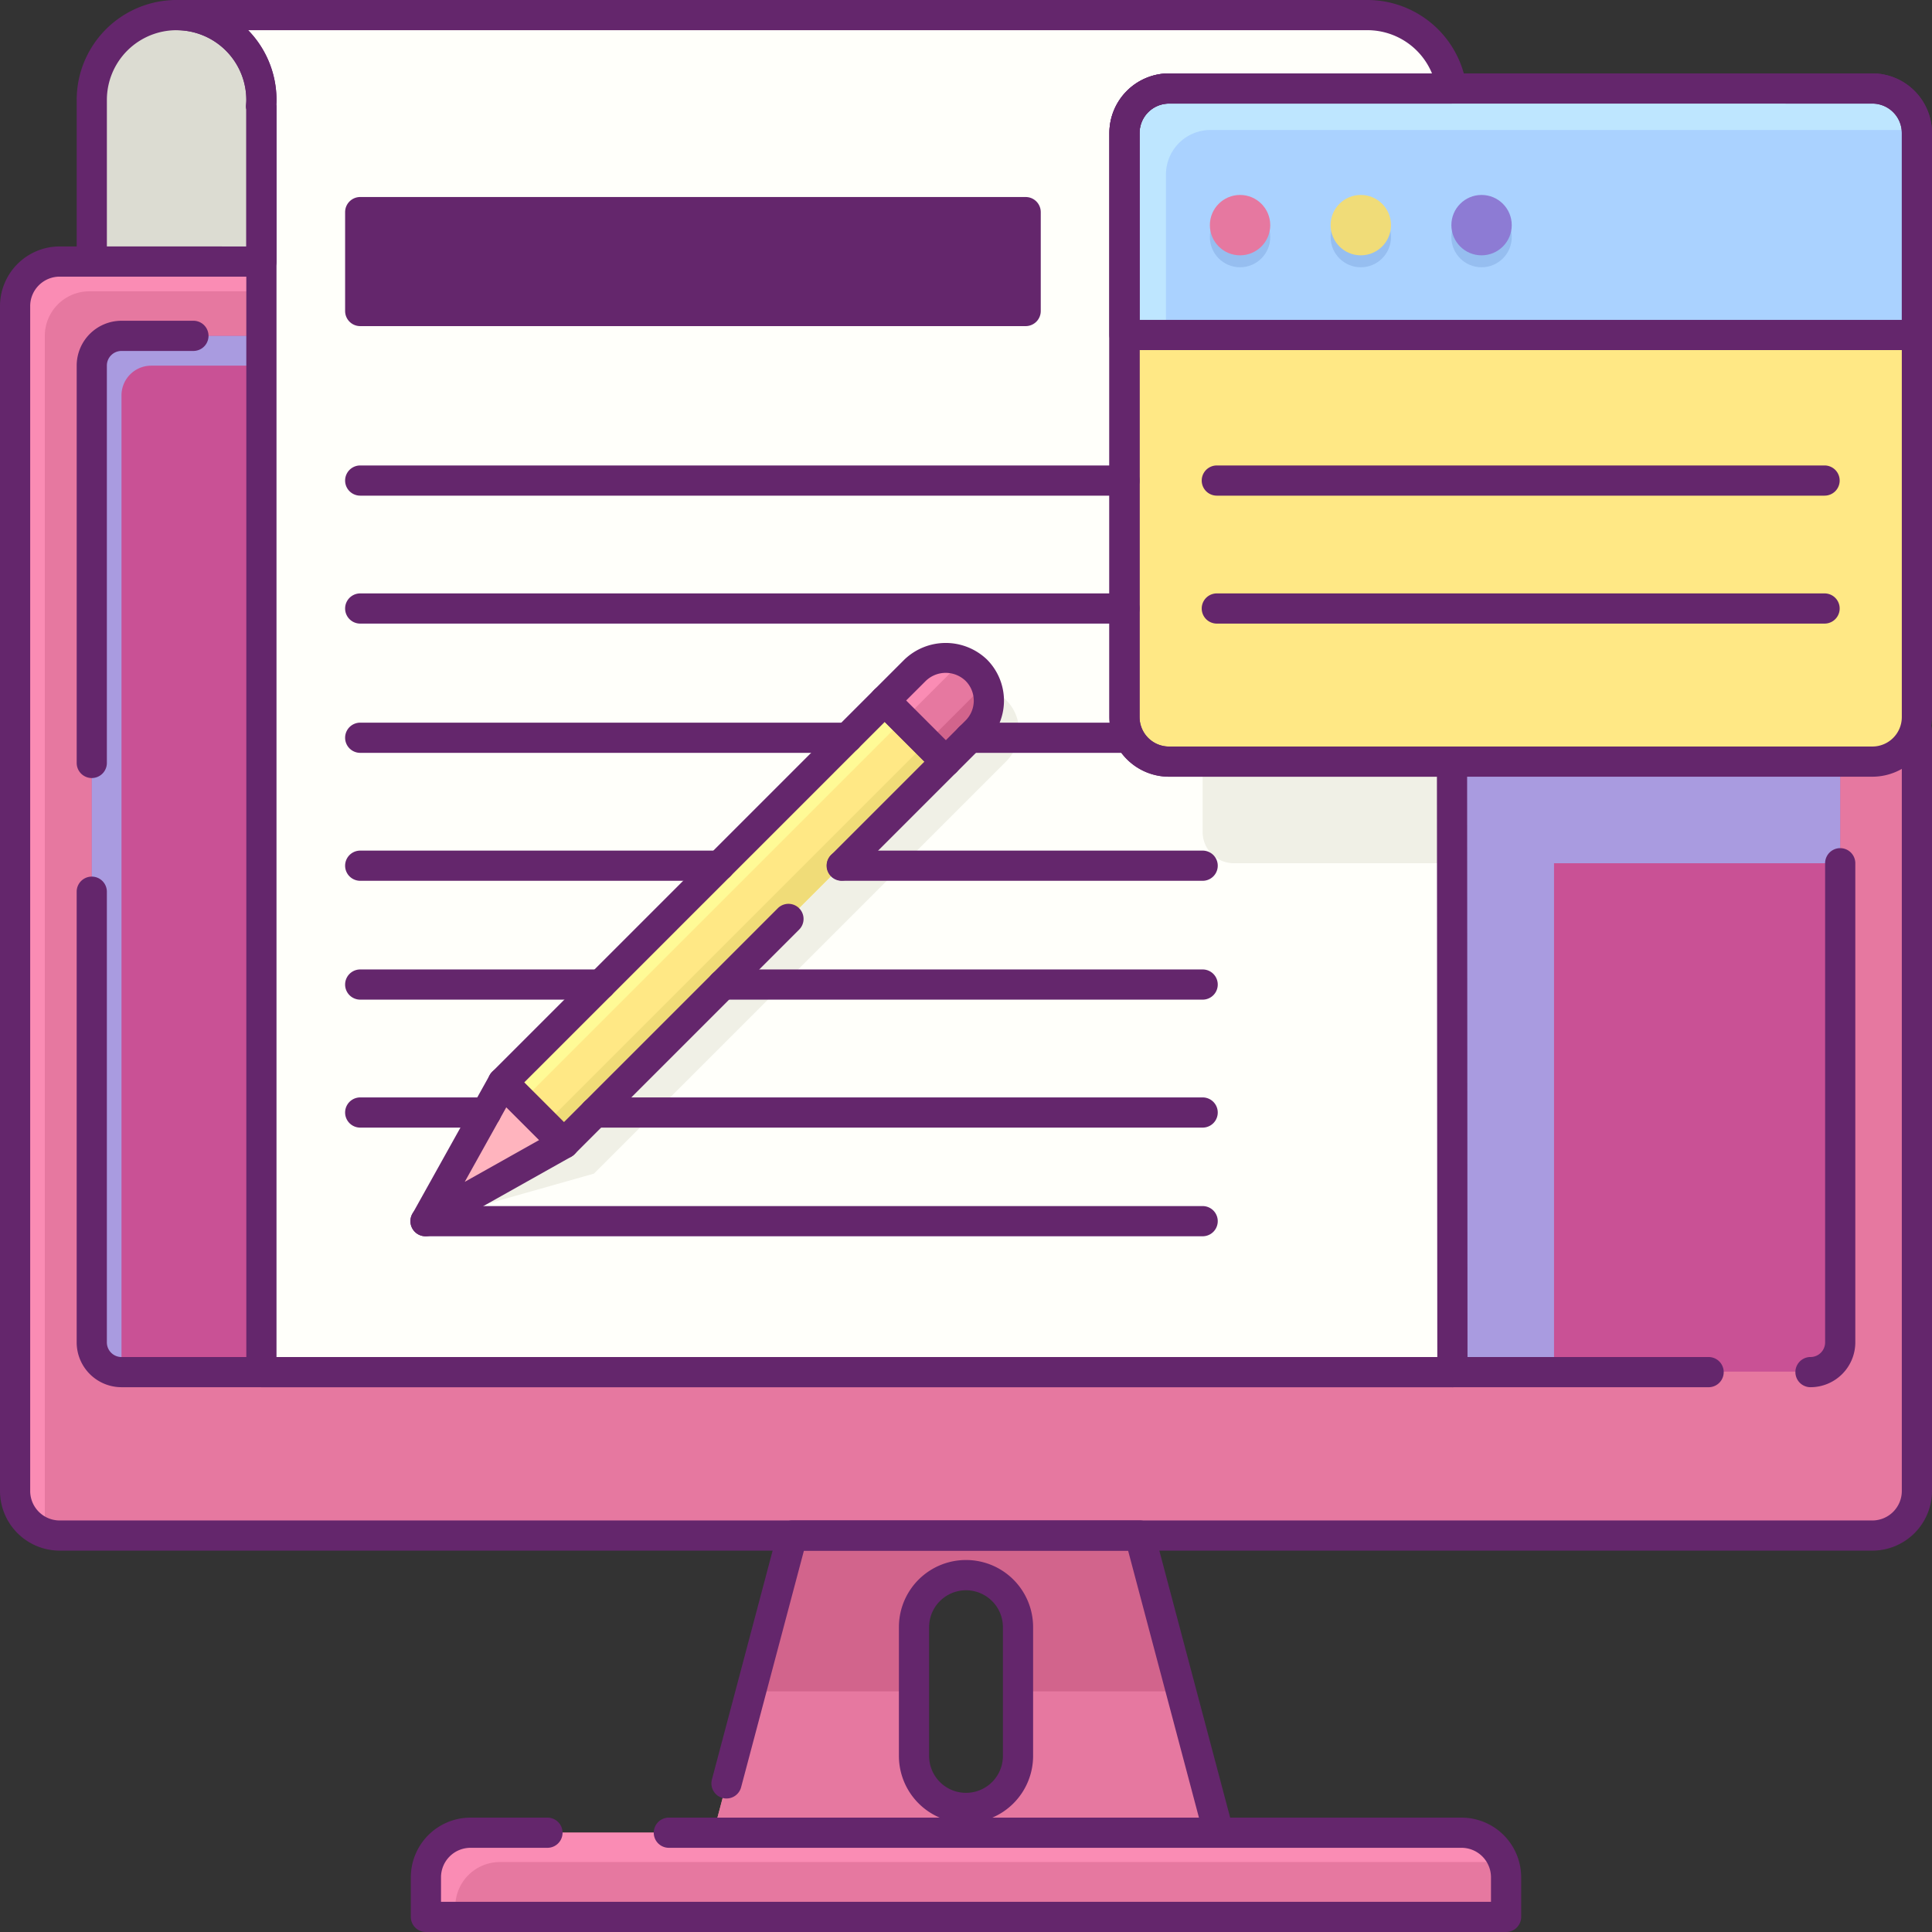 <?xml version="1.0"?>
<svg xmlns="http://www.w3.org/2000/svg" height="512px" viewBox="0 0 128 128" width="512px" class=""><rect x="0" y="0" width="128" height="128" fill="#333333" stroke="none"/><g><rect fill="#e678a0" height="84.382" rx="2.953" width="126" x="1" y="17.33" data-original="#E678A0" class=""/><path d="m2.969 100.727v-78.471a2.954 2.954 0 0 1 2.953-2.956h120.094a3.023 3.023 0 0 1 .862.138 2.962 2.962 0 0 0 -2.83-2.109h-120.095a2.954 2.954 0 0 0 -2.953 2.956v78.471a2.946 2.946 0 0 0 2.107 2.818 2.926 2.926 0 0 1 -.138-.847z" fill="#fa8cb4" data-original="#FA8CB4" class=""/><rect fill="#c8beff" height="68.618" rx="1.969" width="115.839" x="6.081" y="22.256" data-original="#C8BEFF" class="" style="fill:#C95195" data-old_color="#c8beff"/><path d="m10.018 24.226h111.9a1.97 1.97 0 0 0 -1.969-1.971h-111.9a1.97 1.97 0 0 0 -1.969 1.971v64.674a1.97 1.97 0 0 0 1.969 1.971v-64.671a1.97 1.97 0 0 1 1.969-1.974z" fill="#a99be0" data-original="#A99BE0" class=""/><path d="m75.508 101.712h-23.016l-6.703 25.288h36.422zm-11.508 18.063a3.447 3.447 0 0 1 -3.445-3.448v-8.539a3.447 3.447 0 0 1 3.445-3.449 3.447 3.447 0 0 1 3.445 3.448v8.539a3.447 3.447 0 0 1 -3.445 3.449z" fill="#e678a0" data-original="#E678A0" class=""/><path d="m75.508 101.712h-23.016l-6.703 25.288h36.422zm-11.508 18.063a3.447 3.447 0 0 1 -3.445-3.448v-8.539a3.447 3.447 0 0 1 3.445-3.449 3.447 3.447 0 0 1 3.445 3.448v8.539a3.447 3.447 0 0 1 -3.445 3.449z" fill="#e678a0" data-original="#E678A0" class=""/><path d="m99.782 127h-71.564v-2.63a2.953 2.953 0 0 1 2.953-2.953h65.658a2.953 2.953 0 0 1 2.953 2.953z" fill="#e678a0" data-original="#E678A0" class=""/><path d="m30.165 126.322a2.954 2.954 0 0 1 2.953-2.956h65.659a2.917 2.917 0 0 1 .862.143 2.944 2.944 0 0 0 -2.81-2.092h-65.658a2.954 2.954 0 0 0 -2.953 2.956v2.627h1.948z" fill="#fa8cb4" data-original="#FA8CB4" class=""/><path d="m78.25 112.057-2.742-10.345h-23.016l-2.742 10.345h10.8v-4.269a3.445 3.445 0 1 1 6.891 0v4.269z" fill="#d2648c" data-original="#D2648C" class=""/><path d="m121.919 50.459h-18.961-6.733v6.733 33.698h6.733v-33.698h18.961z" fill="#a99be0" data-original="#A99BE0" class=""/><path d="m84.987 17.33v-10.711a5.619 5.619 0 0 1 5.619-5.619h-78.906a5.619 5.619 0 0 0 -5.619 5.619v10.711z" fill="#dcdcd2" data-original="#DCDCD2" class=""/><path d="m90.606 1h-78.906a5.619 5.619 0 0 1 5.619 5.619c0 .145-.011.288-.022.43h.022v83.857h78.906v-84.287a5.619 5.619 0 0 0 -5.619-5.619z" fill="#fffffa" data-original="#FFFFFA" class=""/><path d="m96.225 12.6h-14.473a2.074 2.074 0 0 0 -2.074 2.074v40.449a2.069 2.069 0 0 0 2.069 2.069h14.478z" fill="#f0f0e6" data-original="#F0F0E6"/><path d="m23.865 14.052h44.088v6.555h-44.088z" fill="#b4aaf0" data-original="#B4AAF0" class="" style="fill:#64266C" data-old_color="#b4aaf0"/><path d="m66.669 46.392a2.86 2.86 0 0 0 -4.044 0l-.633.633-1.386 1.386-25.3 25.3-7.116 7.2 11.16-3.155 25.3-25.3 1.386-1.386.633-.633a2.86 2.86 0 0 0 0-4.045z" fill="#f0f0e6" data-original="#F0F0E6"/><path d="m30.1 58.228h35.773v5.72h-35.773z" fill="#ffe885" transform="matrix(.707 -.707 .707 .707 -29.141 51.824)" data-original="#FFE885" class=""/><path d="m28.707 58.806h35.773v1.779h-35.773z" fill="#fffa96" transform="matrix(.707 -.707 .707 .707 -28.564 50.431)" data-original="#FFFA96" class=""/><path d="m31.493 61.592h35.773v1.779h-35.773z" fill="#f0dc78" transform="matrix(.707 -.707 .707 .707 -29.718 53.217)" data-original="#F0DC78" class=""/><path d="m64.676 44.4a2.86 2.86 0 0 0 -4.044 0l-2.019 2.019 4.044 4.044 2.019-2.019a2.86 2.86 0 0 0 0-4.044z" fill="#e678a0" data-original="#E678A0" class=""/><path d="m61.4 49.2 2.913-2.913c.545-.545.978-1.022.569-1.642a2.85 2.85 0 0 1 -.2 3.794l-2.019 2.019z" fill="#d2648c" data-original="#D2648C" class=""/><path d="m62.784 44.763-2.913 2.913-1.258-1.258 2.019-2.018a2.85 2.85 0 0 1 3.794-.2c-.62-.414-1.097.018-1.642.563z" fill="#fa8cb4" data-original="#FA8CB4" class=""/><path d="m33.317 71.714-5.123 9.192 9.167-5.148z" fill="#ffb4be" data-original="#FFB4BE" class=""/><rect fill="#ffe885" height="44.596" rx="2.95" width="52.5" x="74.5" y="5.864" data-original="#FFE885" class=""/><path d="m127 22.193h-52.5v-13.376a2.953 2.953 0 0 1 2.953-2.953h46.594a2.953 2.953 0 0 1 2.953 2.953z" fill="#aad2ff" data-original="#AAD2FF" class=""/><path d="m77.247 11.564a2.953 2.953 0 0 1 2.953-2.953h46.594c.064 0 .137.015.2.019a2.957 2.957 0 0 0 -2.947-2.766h-46.597a2.95 2.95 0 0 0 -2.95 2.95v13.38h2.747z" fill="#bee6ff" data-original="#BEE6FF" class=""/><circle cx="82.157" cy="15.707" fill="#96bef0" r="2" data-original="#96BEF0" class=""/><circle cx="90.157" cy="15.707" fill="#96bef0" r="2" data-original="#96BEF0" class=""/><circle cx="98.157" cy="15.707" fill="#96bef0" r="2" data-original="#96BEF0" class=""/><circle cx="82.157" cy="14.916" fill="#e678a0" r="2" data-original="#E678A0" class=""/><circle cx="90.157" cy="14.916" fill="#f0dc78" r="2" data-original="#F0DC78" class=""/><circle cx="98.157" cy="14.916" fill="#8d7bd4" r="2" data-original="#8D7BD4" class=""/><g fill="#785ae6"><path d="m124.047 102.734h-120.094a3.958 3.958 0 0 1 -3.953-3.953v-78.5a3.958 3.958 0 0 1 3.953-3.953h10.672a1 1 0 0 1 0 2h-10.672a1.955 1.955 0 0 0 -1.953 1.954v78.5a1.955 1.955 0 0 0 1.953 1.953h120.094a1.955 1.955 0 0 0 1.953-1.954v-50.391a1 1 0 0 1 2 0v50.391a3.958 3.958 0 0 1 -3.953 3.953z" data-original="#785AE6" class="active-path" style="fill:#64266C" data-old_color="#785AE6"/><path d="m113.2 91.906h-105.151a2.972 2.972 0 0 1 -2.969-2.969v-29.859a1 1 0 0 1 2 0v29.86a.97.97 0 0 0 .969.969h105.151a1 1 0 0 1 0 2z" data-original="#785AE6" class="active-path" style="fill:#64266C" data-old_color="#785AE6"/><path d="m119.95 91.906a1 1 0 0 1 0-2 .97.97 0 0 0 .969-.969v-31.745a1 1 0 1 1 2 0v31.746a2.972 2.972 0 0 1 -2.969 2.968z" data-original="#785AE6" class="active-path" style="fill:#64266C" data-old_color="#785AE6"/><path d="m80.6 121.922a1 1 0 0 1 -.966-.743l-4.894-18.444h-21.478l-4.162 15.676a1 1 0 0 1 -1.934-.514l4.356-16.42a1 1 0 0 1 .967-.743h23.019a1 1 0 0 1 .967.743l5.091 19.188a1 1 0 0 1 -.71 1.224 1.021 1.021 0 0 1 -.256.033zm-16.6-1.141a4.45 4.45 0 0 1 -4.445-4.445v-8.536a4.445 4.445 0 0 1 8.891 0v8.531a4.45 4.45 0 0 1 -4.446 4.45zm0-15.422a2.448 2.448 0 0 0 -2.445 2.445v8.531a2.445 2.445 0 0 0 4.891 0v-8.535a2.448 2.448 0 0 0 -2.446-2.441z" data-original="#785AE6" class="active-path" style="fill:#64266C" data-old_color="#785AE6"/><path d="m99.782 128h-71.564a1 1 0 0 1 -1-1v-2.625a3.958 3.958 0 0 1 3.953-3.953h5.1a1 1 0 0 1 0 2h-5.1a1.955 1.955 0 0 0 -1.953 1.953v1.625h69.564v-1.625a1.955 1.955 0 0 0 -1.953-1.953h-52.516a1 1 0 0 1 0-2h52.516a3.958 3.958 0 0 1 3.953 3.953v2.625a1 1 0 0 1 -1 1z" data-original="#785AE6" class="active-path" style="fill:#64266C" data-old_color="#785AE6"/><path d="m6.081 51.547a1 1 0 0 1 -1-1v-26.327a2.972 2.972 0 0 1 2.969-2.969h4.765a1 1 0 0 1 0 2h-4.766a.97.97 0 0 0 -.969.969v26.327a1 1 0 0 1 -.999 1z" data-original="#785AE6" class="active-path" style="fill:#64266C" data-old_color="#785AE6"/><path d="m17.319 18.329h-11.238a1 1 0 0 1 -1-1v-10.71a6.619 6.619 0 0 1 13.238 0c0 .1 0 .2-.01.294a.98.98 0 0 1 .01.137v10.279a1 1 0 0 1 -1 1zm-10.238-2h9.238v-9.073a.986.986 0 0 1 -.019-.281c.009-.117.019-.235.019-.355a4.619 4.619 0 0 0 -9.238 0z" data-original="#785AE6" class="active-path" style="fill:#64266C" data-old_color="#785AE6"/><path d="m96.226 91.906h-78.907a1 1 0 0 1 -1-1v-83.664a.951.951 0 0 1 -.019-.269c.009-.119.019-.235.019-.354a4.625 4.625 0 0 0 -4.619-4.619 1 1 0 0 1 0-2h78.906a6.635 6.635 0 0 1 6.554 5.729 1 1 0 0 1 -.991 1.134h-18.719a1.953 1.953 0 0 0 -1.95 1.95v38.7a1.953 1.953 0 0 0 1.95 1.95h18.75a1 1 0 0 1 1 1l.027 40.447a1 1 0 0 1 -1 1zm-77.907-2h76.906l-.025-38.447h-17.75a3.955 3.955 0 0 1 -3.95-3.95v-38.696a3.955 3.955 0 0 1 3.95-3.95h17.423a4.632 4.632 0 0 0 -4.267-2.863h-74.169a6.6 6.6 0 0 1 1.882 4.619c0 .1 0 .2-.01.293a.98.98 0 0 1 .01.137z" data-original="#785AE6" class="active-path" style="fill:#64266C" data-old_color="#785AE6"/><path d="m124.05 51.459h-46.6a3.955 3.955 0 0 1 -3.95-3.95v-38.696a3.955 3.955 0 0 1 3.95-3.95h46.6a3.955 3.955 0 0 1 3.95 3.95v38.7a3.955 3.955 0 0 1 -3.95 3.946zm-46.6-44.6a1.953 1.953 0 0 0 -1.95 1.95v38.7a1.953 1.953 0 0 0 1.95 1.95h46.6a1.953 1.953 0 0 0 1.95-1.95v-38.696a1.953 1.953 0 0 0 -1.95-1.95z" data-original="#785AE6" class="active-path" style="fill:#64266C" data-old_color="#785AE6"/><path d="m127 23.193h-52.5a1 1 0 0 1 -1-1v-13.377a3.958 3.958 0 0 1 3.953-3.953h46.594a3.958 3.958 0 0 1 3.953 3.953v13.377a1 1 0 0 1 -1 1zm-51.5-2h50.5v-12.377a1.955 1.955 0 0 0 -1.953-1.953h-46.594a1.955 1.955 0 0 0 -1.953 1.953z" data-original="#785AE6" class="active-path" style="fill:#64266C" data-old_color="#785AE6"/><path d="m79.679 66.229h-31.789a1 1 0 0 1 0-2h31.789a1 1 0 0 1 0 2z" data-original="#785AE6" class="active-path" style="fill:#64266C" data-old_color="#785AE6"/><path d="m39.8 66.229h-15.935a1 1 0 0 1 0-2h15.935a1 1 0 0 1 0 2z" data-original="#785AE6" class="active-path" style="fill:#64266C" data-old_color="#785AE6"/><path d="m79.679 74.707h-40.266a1 1 0 0 1 0-2h40.266a1 1 0 0 1 0 2z" data-original="#785AE6" class="active-path" style="fill:#64266C" data-old_color="#785AE6"/><path d="m32.206 74.707h-8.341a1 1 0 0 1 0-2h8.341a1 1 0 0 1 0 2z" data-original="#785AE6" class="active-path" style="fill:#64266C" data-old_color="#785AE6"/><path d="m74.5 49.878h-10.259a1 1 0 0 1 0-2h10.259a1 1 0 0 1 0 2z" data-original="#785AE6" class="active-path" style="fill:#64266C" data-old_color="#785AE6"/><path d="m56.152 49.878h-32.287a1 1 0 0 1 0-2h32.287a1 1 0 0 1 0 2z" data-original="#785AE6" class="active-path" style="fill:#64266C" data-old_color="#785AE6"/><path d="m47.675 58.355h-23.81a1 1 0 0 1 0-2h23.81a1 1 0 0 1 0 2z" data-original="#785AE6" class="active-path" style="fill:#64266C" data-old_color="#785AE6"/><path d="m79.679 58.355h-23.915a1 1 0 0 1 0-2h23.915a1 1 0 0 1 0 2z" data-original="#785AE6" class="active-path" style="fill:#64266C" data-old_color="#785AE6"/><path d="m74.5 32.838h-50.635a1 1 0 0 1 0-2h50.635a1 1 0 1 1 0 2z" data-original="#785AE6" class="active-path" style="fill:#64266C" data-old_color="#785AE6"/><path d="m74.5 41.315h-50.635a1 1 0 0 1 0-2h50.635a1 1 0 0 1 0 2z" data-original="#785AE6" class="active-path" style="fill:#64266C" data-old_color="#785AE6"/><path d="m79.679 81.906h-51.49a1 1 0 1 1 0-2h51.49a1 1 0 0 1 0 2z" data-original="#785AE6" class="active-path" style="fill:#64266C" data-old_color="#785AE6"/><path d="m37.361 76.758a1 1 0 0 1 -.707-.293l-4.044-4.044a1 1 0 0 1 0-1.414l25.3-25.3a1 1 0 0 1 .707-.293 1 1 0 0 1 .707.293l4.044 4.045a1 1 0 0 1 0 1.414l-6.893 6.893a1 1 0 0 1 -1.414-1.414l6.186-6.186-2.63-2.631-23.886 23.886 2.63 2.63 14.182-14.182a1 1 0 0 1 1.414 1.414l-14.889 14.889a1 1 0 0 1 -.707.293z" data-original="#785AE6" class="active-path" style="fill:#64266C" data-old_color="#785AE6"/><path d="m62.657 51.463a1 1 0 0 1 -.707-.293l-4.044-4.045a1 1 0 0 1 0-1.414l2.02-2.019a3.951 3.951 0 0 1 5.459 0 3.859 3.859 0 0 1 0 5.458l-2.019 2.02a1 1 0 0 1 -.709.293zm-2.63-5.045 2.63 2.631 1.313-1.312a1.86 1.86 0 0 0 0-2.63 1.9 1.9 0 0 0 -2.63 0z" data-original="#785AE6" class="active-path" style="fill:#64266C" data-old_color="#785AE6"/><path d="m28.195 81.906a1 1 0 0 1 -.874-1.486l5.123-9.192a1 1 0 0 1 .735-.5.984.984 0 0 1 .845.283l4.044 4.044a1 1 0 0 1 -.217 1.579l-9.167 5.148a1 1 0 0 1 -.489.124zm5.351-8.549-2.755 4.943 4.93-2.769z" data-original="#785AE6" class="active-path" style="fill:#64266C" data-old_color="#785AE6"/><path d="m67.953 21.606h-44.088a1 1 0 0 1 -1-1v-6.553a1 1 0 0 1 1-1h44.088a1 1 0 0 1 1 1v6.554a1 1 0 0 1 -1 .999zm-43.088-2h42.088v-4.553h-42.088z" data-original="#785AE6" class="active-path" style="fill:#64266C" data-old_color="#785AE6"/><path d="m120.883 32.838h-40.266a1 1 0 1 1 0-2h40.266a1 1 0 0 1 0 2z" data-original="#785AE6" class="active-path" style="fill:#64266C" data-old_color="#785AE6"/><path d="m120.883 41.315h-40.266a1 1 0 0 1 0-2h40.266a1 1 0 0 1 0 2z" data-original="#785AE6" class="active-path" style="fill:#64266C" data-old_color="#785AE6"/></g></g> </svg>
